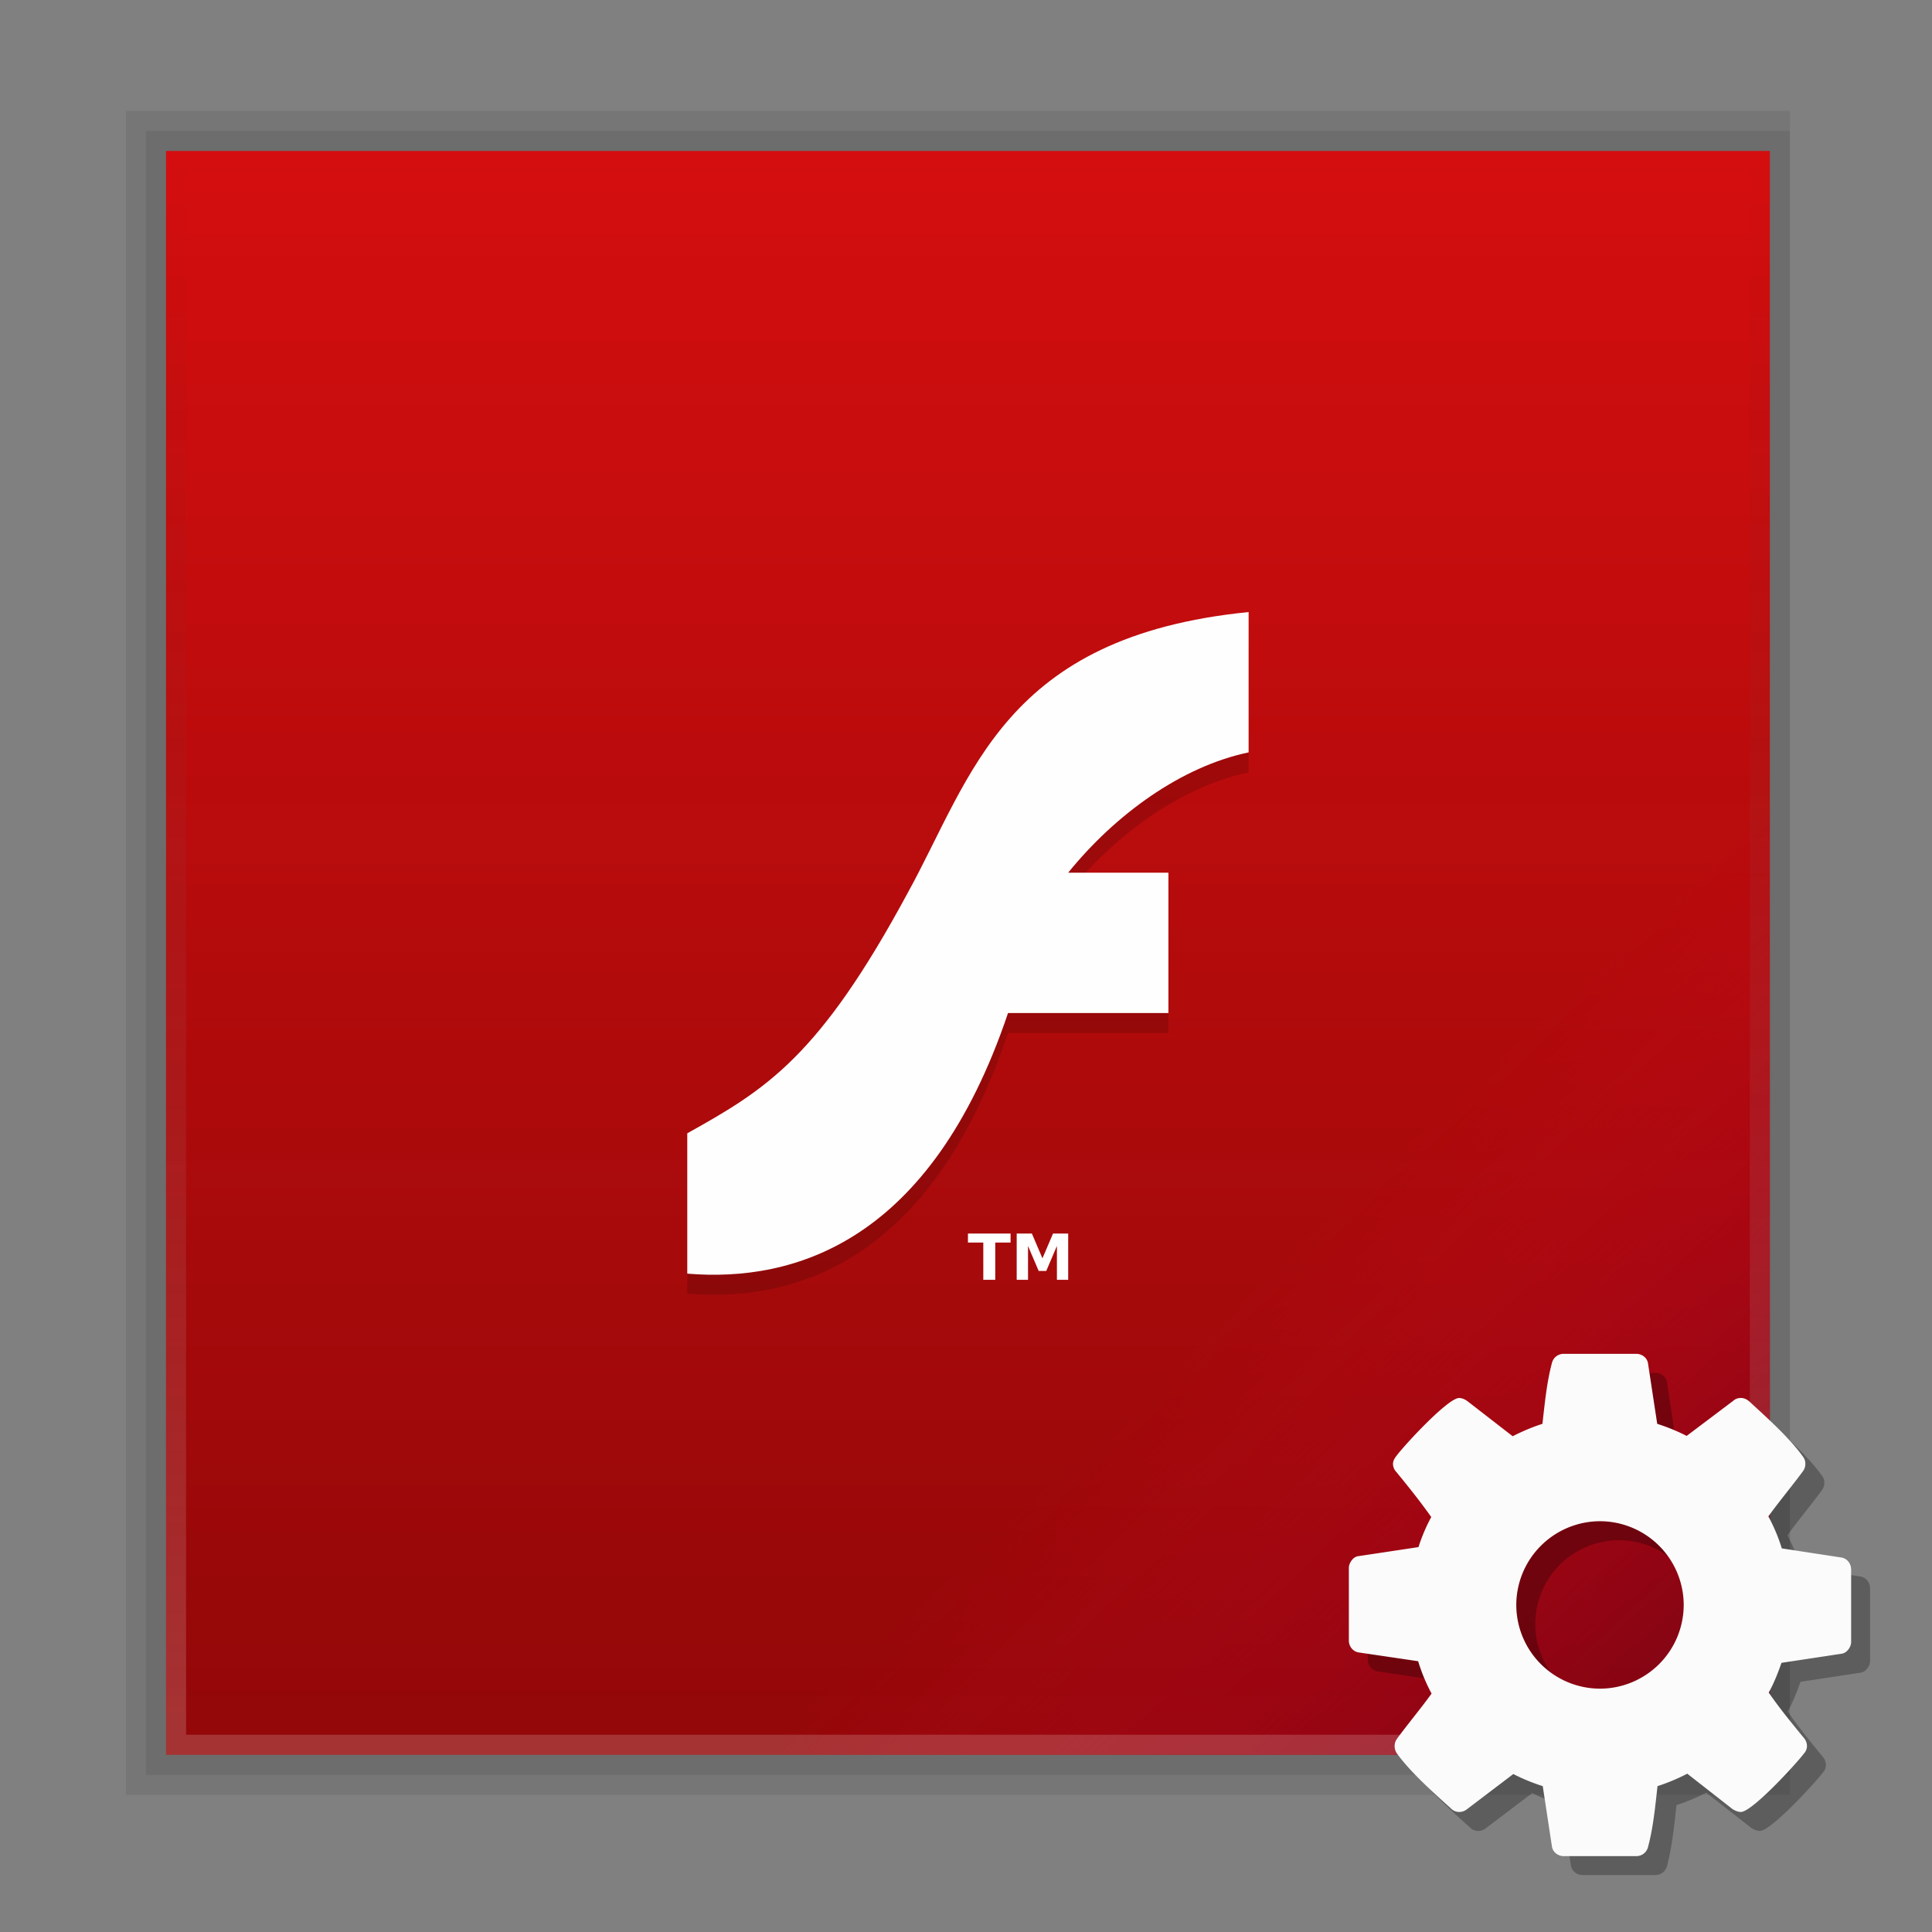 <svg xmlns="http://www.w3.org/2000/svg" xmlns:xlink="http://www.w3.org/1999/xlink" height="128" viewBox="0 0 128 128" width="128"><rect x="0" y="0" width="128" height="128" fill="#808080" stroke="none"/><title>Template icons dark</title><defs><linearGradient id="c"><stop offset="0" stop-color="#fff" stop-opacity=".172"/><stop offset="1" stop-opacity="0"/></linearGradient><linearGradient id="b"><stop offset="0" stop-color="#730216" stop-opacity=".781"/><stop offset="1" stop-color="#d9042a" stop-opacity=".027"/></linearGradient><linearGradient id="a"><stop offset="0" stop-color="#d40e0e"/><stop offset="1" stop-color="#910404" stop-opacity=".965"/></linearGradient><linearGradient gradientTransform="matrix(1.328 0 0 1.328 59.61 58.613)" xlink:href="#c" id="f" x1="160" y1="197.921" x2="160" y2="120" gradientUnits="userSpaceOnUse"/><linearGradient xlink:href="#b" id="e" gradientUnits="userSpaceOnUse" x1="198.319" y1="122.536" x2="175.155" y2="144.161" gradientTransform="matrix(1.328 0 0 1.328 58.613 -484.646)"/><linearGradient gradientTransform="matrix(1.328 0 0 1.328 59.61 58.613)" xlink:href="#a" id="d" x1="160.855" y1="121.51" x2="160.855" y2="200.855" gradientUnits="userSpaceOnUse"/></defs><path style="isolation:auto;mix-blend-mode:normal;marker:none" color="#000" display="block" overflow="visible" fill-opacity=".078" paint-order="fill markers stroke" d="M8.343 7.344h110.244v111.572H8.343z"/><path style="isolation:auto;mix-blend-mode:normal;marker:none" color="#000" display="block" overflow="visible" fill-opacity=".078" paint-order="fill markers stroke" d="M9.671 8.673h108.915v108.915H9.671z"/><path style="isolation:auto;mix-blend-mode:normal;marker:none" color="#000" overflow="visible" fill="url(#d)" paint-order="fill markers stroke" d="M218.999 218.001h106.259V324.26H218.999z" transform="translate(-208 -208)"/><path style="isolation:auto;mix-blend-mode:normal;marker:none" transform="rotate(90 0 -208)" color="#000" display="block" overflow="visible" fill="url(#e)" paint-order="fill markers stroke" d="M218.001-325.258H324.26v106.259H218.001z"/><path d="M45.533 76.413v9.297c7.141.596 16.155-2.139 21.252-17.267h10.626v-9.297H70.77c3.12-3.853 7.491-7.035 11.954-7.97v-9.298c-16.226 1.619-18.304 10.834-22.58 18.596-5.872 10.89-9.37 13.017-14.61 15.939z" fill-opacity=".151" fill-rule="evenodd"/><path d="M45.533 75.084v9.298c7.141.595 16.155-2.14 21.252-17.267h10.626v-9.298H70.77c3.12-3.852 7.491-7.034 11.954-7.97V40.55C66.498 42.17 64.42 51.383 60.144 59.146c-5.872 10.89-9.37 13.017-14.61 15.938z" fill="#fefefe" fill-rule="evenodd"/><path style="line-height:1000%;-inkscape-font-specification:'sans-serif Bold'" d="M64.129 81.726v.597h1.017v2.468h.792v-2.468h1.015v-.597zm3.23 0v3.065h.75V82.55l.706 1.653h.502l.706-1.653v2.24h.747v-3.064h-1.004l-.701 1.641-.7-1.641z" font-weight="700" font-family="sans-serif" letter-spacing="0" word-spacing="0" fill="#fff"/><path style="line-height:normal;font-variant-ligatures:normal;font-variant-position:normal;font-variant-caps:normal;font-variant-numeric:normal;font-variant-alternates:normal;font-feature-settings:normal;text-indent:0;text-align:start;text-decoration-line:none;text-decoration-style:solid;text-decoration-color:#000;text-transform:none;text-orientation:mixed;shape-padding:0;isolation:auto;mix-blend-mode:normal;marker:none" d="M325.258 218H218.999v106.26h106.259zm-1.328 1.33V322.93H220.327V219.33z" color="#000" font-weight="400" font-family="sans-serif" white-space="normal" overflow="visible" fill="url(#f)" paint-order="fill markers stroke" transform="translate(-208 -208)"/><path d="M112.807 107.588a5.557 5.557 0 0 0-5.547-5.546 5.557 5.557 0 0 0-5.546 5.546 5.557 5.557 0 0 0 5.546 5.547 5.557 5.557 0 0 0 5.547-5.547zm11.092-2.361v4.81c0 .324-.26.716-.607.78l-4.009.607c-.238.693-.498 1.343-.844 1.971.736 1.063 1.517 2.015 2.318 2.99a.85.85 0 0 1 .216.542.72.72 0 0 1-.195.498c-.52.693-3.444 3.878-4.182 3.878-.195 0-.39-.087-.563-.195l-2.99-2.34c-.628.325-1.3.608-1.971.824-.15 1.322-.281 2.73-.628 4.03a.795.795 0 0 1-.78.607h-4.81c-.39 0-.736-.281-.779-.65l-.607-3.987a12.738 12.738 0 0 1-1.95-.801l-3.054 2.318a.83.83 0 0 1-.542.196.782.782 0 0 1-.542-.239c-1.149-1.04-2.665-2.383-3.575-3.64a.84.84 0 0 1-.15-.497c0-.196.064-.347.172-.498.736-.997 1.538-1.95 2.276-2.969a11.538 11.538 0 0 1-.89-2.145l-3.963-.585c-.37-.066-.628-.412-.628-.78v-4.81c0-.324.259-.715.585-.779l4.029-.607c.216-.694.498-1.344.844-1.993-.736-1.04-1.517-2.015-2.318-2.99a.794.794 0 0 1-.216-.52c0-.195.088-.346.195-.497.52-.716 3.445-3.879 4.182-3.879.196 0 .39.088.563.217l2.99 2.318c.628-.324 1.3-.607 1.971-.824.151-1.321.282-2.73.628-4.03a.795.795 0 0 1 .78-.606h4.81c.39 0 .736.28.779.65l.607 3.986a12.73 12.73 0 0 1 1.95.802l3.077-2.319a.737.737 0 0 1 .52-.195c.195 0 .39.088.542.216 1.148 1.062 2.665 2.405 3.574 3.683a.74.74 0 0 1 .151.477.817.817 0 0 1-.173.498c-.736.997-1.538 1.95-2.275 2.969.368.693.67 1.408.888 2.122l3.965.608c.368.065.628.412.628.78z" fill-opacity=".271"/><path d="M111.55 106.332a5.557 5.557 0 0 0-5.546-5.547 5.557 5.557 0 0 0-5.546 5.547 5.557 5.557 0 0 0 5.546 5.546 5.557 5.557 0 0 0 5.546-5.546zm11.093-2.362v4.81c0 .325-.26.716-.608.78l-4.008.607c-.239.693-.498 1.344-.845 1.972.737 1.062 1.517 2.015 2.319 2.99a.85.85 0 0 1 .216.542.72.72 0 0 1-.196.497c-.52.694-3.444 3.879-4.182 3.879-.195 0-.39-.088-.562-.196l-2.99-2.339c-.628.324-1.3.607-1.972.824-.15 1.321-.28 2.73-.628 4.03a.795.795 0 0 1-.779.607h-4.81c-.39 0-.736-.282-.78-.65l-.607-3.987a12.737 12.737 0 0 1-1.95-.802l-3.054 2.319a.83.83 0 0 1-.542.195.781.781 0 0 1-.542-.238c-1.148-1.04-2.665-2.384-3.575-3.64a.839.839 0 0 1-.15-.498c0-.195.065-.347.173-.498.736-.997 1.537-1.95 2.275-2.969a11.54 11.54 0 0 1-.889-2.145l-3.964-.585c-.369-.065-.628-.412-.628-.78v-4.81c0-.324.26-.715.585-.779l4.03-.607c.216-.693.497-1.344.844-1.992-.736-1.04-1.517-2.015-2.318-2.99a.794.794 0 0 1-.217-.52c0-.195.088-.347.196-.498.52-.715 3.444-3.878 4.182-3.878.195 0 .39.088.563.216l2.99 2.318c.627-.324 1.3-.607 1.97-.823.152-1.322.282-2.73.629-4.03a.795.795 0 0 1 .78-.607h4.81c.389 0 .736.281.778.65l.608 3.987c.67.216 1.321.477 1.95.801l3.076-2.318a.737.737 0 0 1 .52-.196c.196 0 .39.088.542.217 1.148 1.062 2.665 2.404 3.575 3.682a.74.74 0 0 1 .15.477.817.817 0 0 1-.173.498c-.736.997-1.537 1.95-2.275 2.969.369.693.671 1.409.889 2.123l3.964.607c.369.066.628.412.628.78z" fill="#fbfbfb"/></svg>